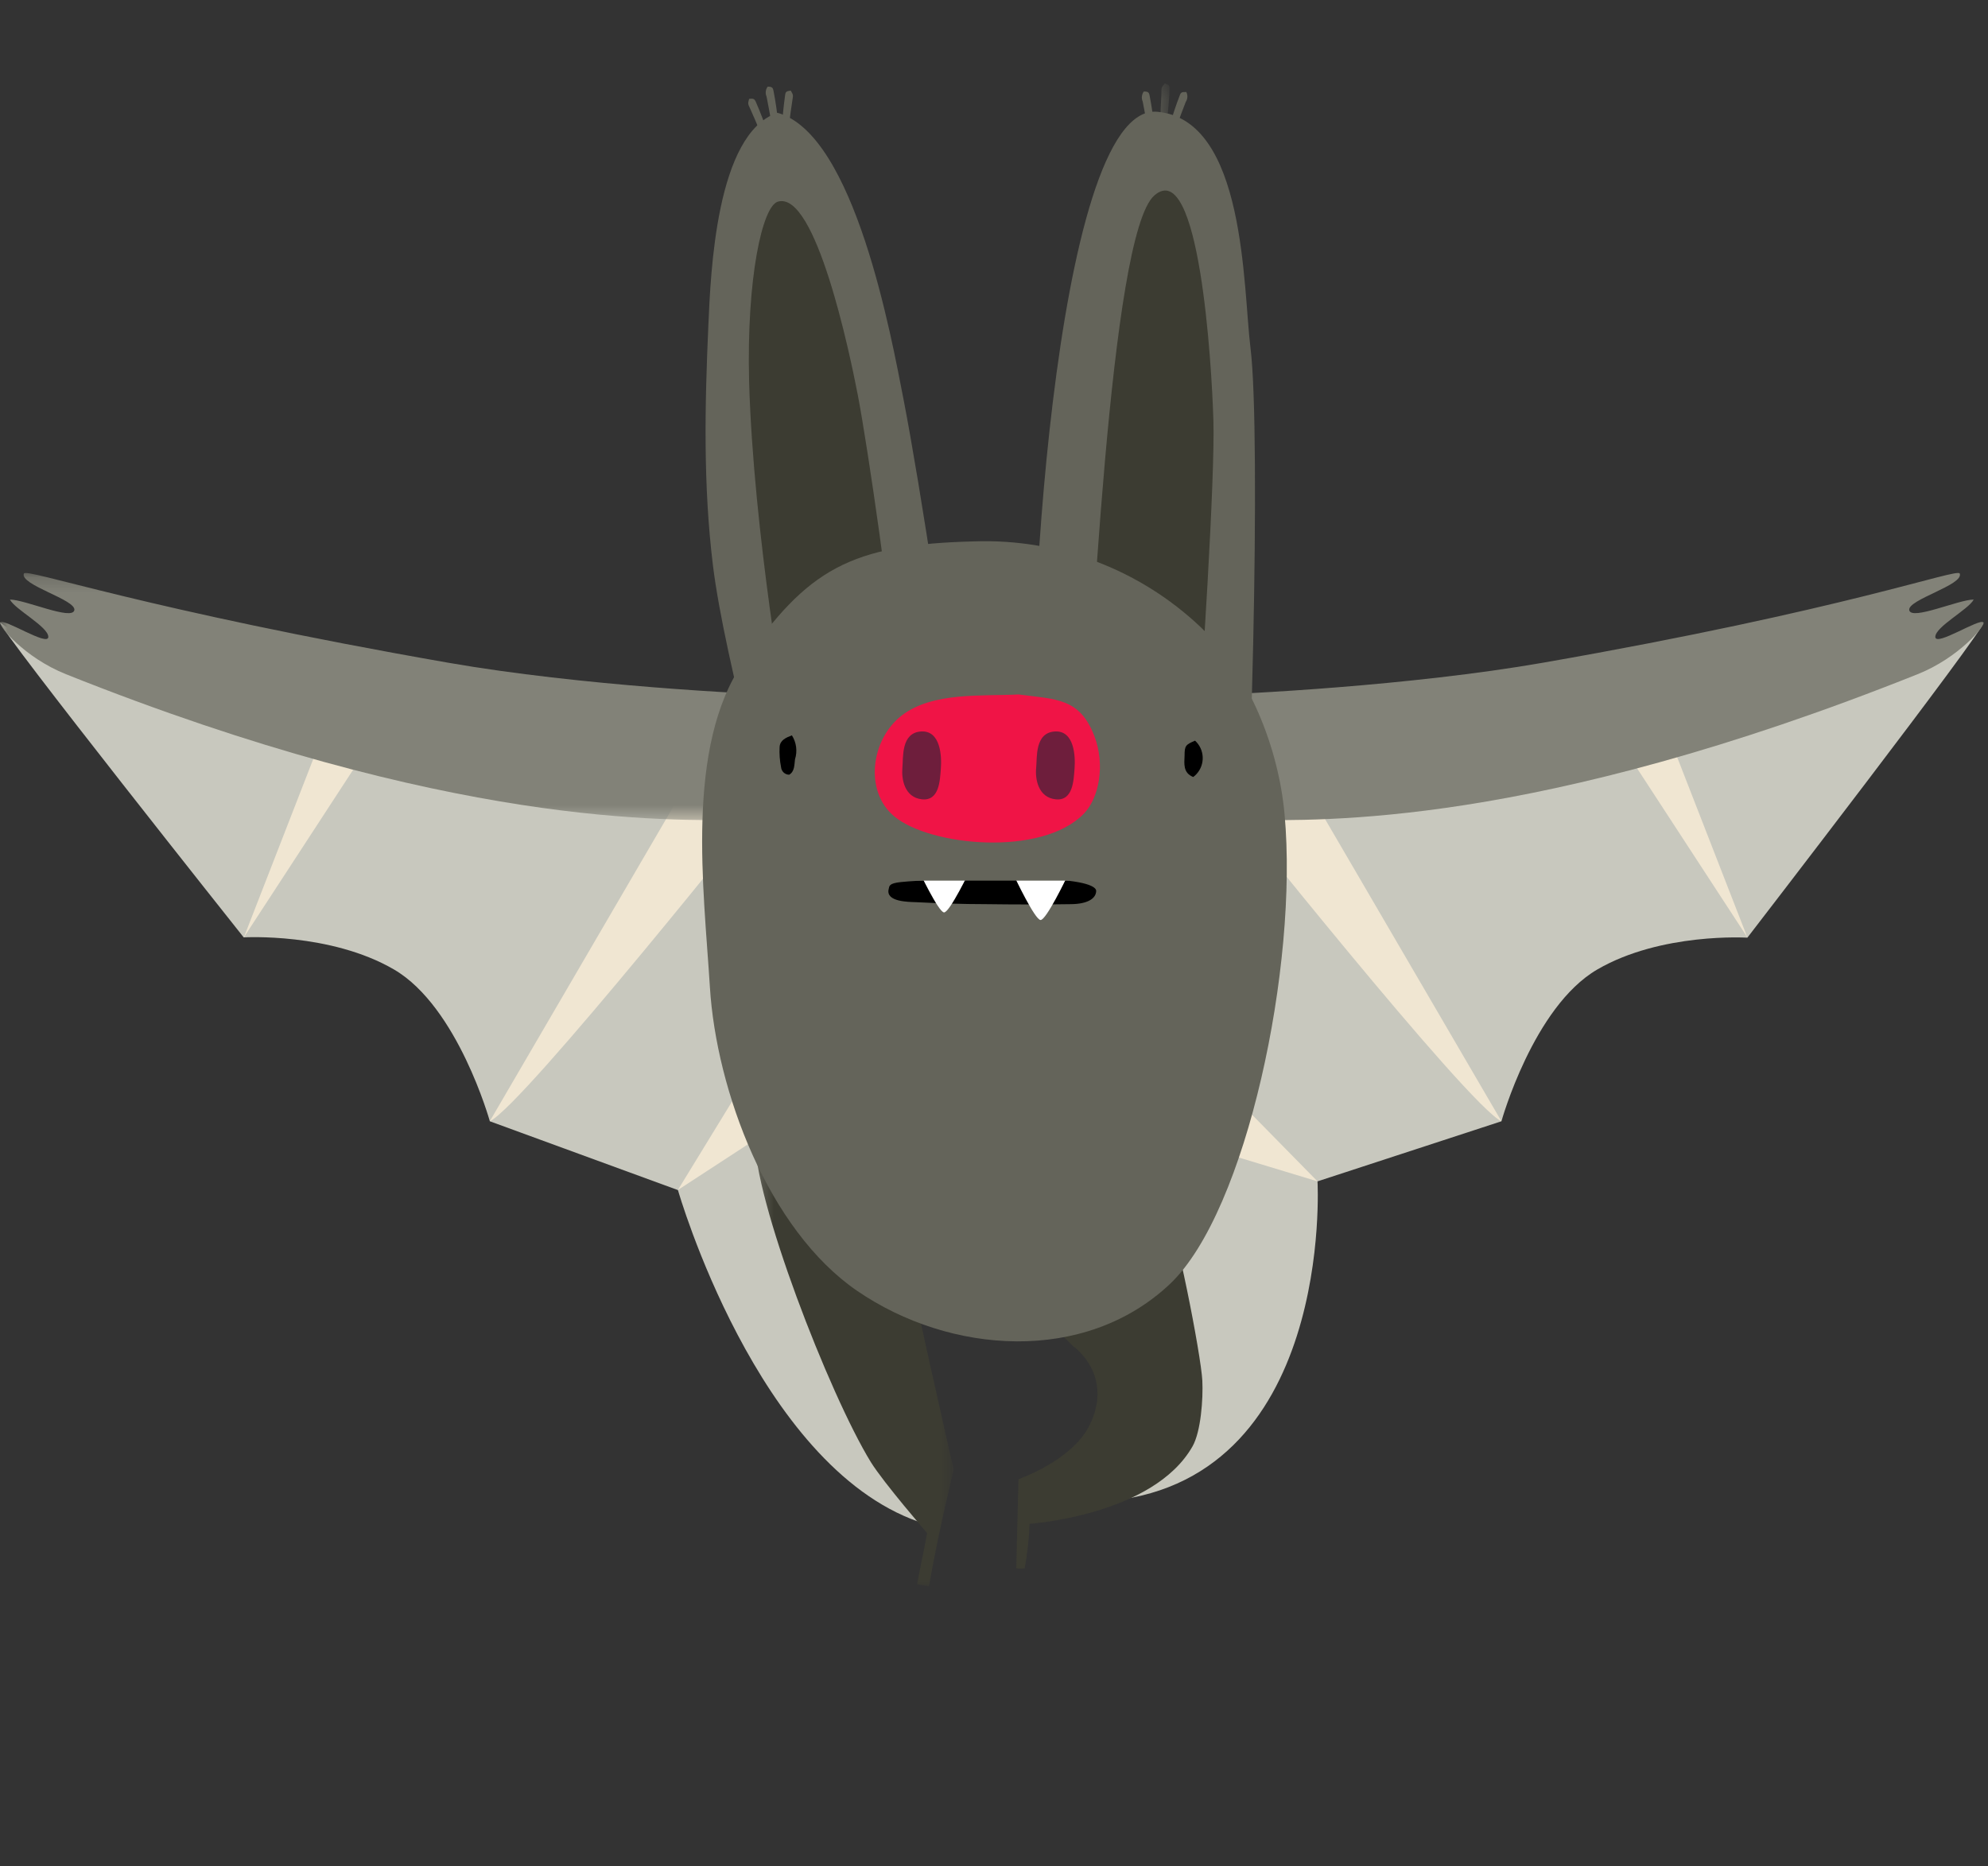 <svg width="131px" height="123px" viewBox="0 0 131 123" version="1.1" xml:space="preserve" xmlns="http://www.w3.org/2000/svg" xmlns:xlink="http://www.w3.org/1999/xlink">
  <rect x="0" y="0" width="131" height="123" fill="#333333" stroke="none"/>
  <defs>
    <polygon id="path-1" points="0 0.204 51.918 0.204 51.918 16.495 0 16.495"/>
    <polygon id="path-3" points="0.241 0.35 13.343 0.35 13.343 30 0.241 30"/>
    <polygon id="path-5" points="0.418 0.44 1.068 0.44 1.068 3.195 0.418 3.195"/>
    <polygon id="path-7" points="0 99.56 130.707 99.56 130.707 0.5 0 0.5"/>
  </defs>
  <g>
    <title>bat-c</title>
    <desc>Created with Sketch.</desc>
    <g id="bat-c" stroke="none" stroke-width="1" fill="none" fill-rule="evenodd">
      <g id="Group" transform="translate(0, 5)">
        <path d="M15.203,41.065 L53.558,44.78 L56.403,58.015 C56.403,58.015 57.798,67.225 58.223,69.63 C58.438,70.825 60.723,95.36 60.548,95.3 C49.863,91.565 44.673,73.435 44.673,73.435 L32.278,68.9 C32.278,68.9 30.173,61.355 25.968,58.9 C21.763,56.445 16.058,56.78 16.058,56.78 C16.058,56.78 -0.062,36.495 0.008,36.025 C3.058,38.47 13.733,40.305 15.203,41.065" id="Fill-1" fill="#C8C8BE"/>
        <polygon id="Fill-3" fill="#F0E6D2" points="44.668 73.43 54.783 66.835 51.773 61.82"/>
        <polygon id="Fill-5" fill="#F0E6D2" points="16.068 56.78 24.728 43.495 21.648 42.44"/>
        <path d="M32.273,68.9 L46.403,44.68 L50.773,47.395 C50.773,47.395 34.468,67.885 32.273,68.9" id="Fill-7" fill="#F0E6D2"/>
        <g id="Group-11" transform="translate(0, 32.56)">
          <mask id="mask-2" fill="white">
            <use xlink:href="#path-1"/>
          </mask>
          <g id="Clip-10"/>
          <path d="M0.008,3.465 C0.238,3.15 3.183,5.085 3.183,4.415 C3.183,3.745 0.988,2.61 0.653,1.955 C1.653,1.955 4.738,3.35 4.898,2.66 C5.058,1.97 1.288,0.995 1.573,0.24 C1.718,-0.145 9.453,2.61 29.518,6.115 C38.288,7.645 49.308,8.19 51.918,8.255 L48.998,16.49 C44.098,16.49 29.748,17.02 4.348,6.875 C1.608,5.78 -0.132,3.655 0.008,3.465" id="Fill-9" fill="#828278" mask="url(#mask-2)"/>
        </g>
        <path d="M116.008,41.065 L77.658,44.78 L74.813,58.015 C74.813,58.015 76.848,76.395 76.423,78.8 C76.208,79.995 72.328,93.985 72.503,93.975 C87.963,92.975 86.818,72.86 86.818,72.86 L98.938,68.9 C98.938,68.9 101.038,61.355 105.248,58.9 C109.458,56.445 115.143,56.8 115.143,56.8 C115.143,56.8 130.773,36.515 130.698,36.045 C127.658,38.47 117.478,40.305 116.008,41.065" id="Fill-12" fill="#C8C8BE"/>
        <polygon id="Fill-14" fill="#F0E6D2" points="115.143 56.78 106.478 43.495 109.558 42.44"/>
        <path d="M98.938,68.9 L84.803,44.68 L80.438,47.395 C80.438,47.395 96.743,67.885 98.938,68.9" id="Fill-16" fill="#F0E6D2"/>
        <path d="M130.698,36.025 C130.473,35.71 127.528,37.645 127.528,36.975 C127.528,36.305 129.718,35.17 130.058,34.515 C129.058,34.515 125.973,35.91 125.812,35.22 C125.653,34.53 129.423,33.555 129.138,32.8 C128.988,32.415 121.752,35.17 101.692,38.675 C92.923,40.205 81.903,40.75 79.293,40.815 L82.213,49.05 C87.113,49.05 100.963,49.58 126.363,39.435 C129.103,38.34 130.843,36.215 130.698,36.025" id="Fill-18" fill="#828278"/>
        <polygon id="Fill-20" fill="#F0E6D2" points="86.818 72.86 78.308 64.195 75.663 69.48"/>
        <g id="Group-24" transform="translate(49.5, 69.56)">
          <mask id="mask-4" fill="white">
            <use xlink:href="#path-3"/>
          </mask>
          <g id="Clip-23"/>
          <path d="M10.178,7.72 L0.243,0.35 C0.113,4.35 5.148,17.35 7.888,21.81 C8.748,23.19 11.593,26.48 11.593,26.48 C11.593,26.48 11.288,28.095 10.928,29.855 L11.713,30 C12.313,26.5 13.343,22.295 13.343,22.295 C13.343,22.295 10.378,9.305 10.178,7.72" id="Fill-22" fill="#3C3C32" mask="url(#mask-4)"/>
        </g>
        <path d="M79.228,85.99 C79.143,84.31 77.463,75.65 76.683,74.135 L66.978,80.01 C67.208,80.27 70.543,83.56 70.793,83.805 L70.838,83.805 C72.473,85.24 72.733,87.18 71.733,89.055 C70.548,91.295 67.113,92.49 67.113,92.49 L66.968,98.36 C67.152,98.391 67.339,98.391 67.523,98.36 C67.7,97.393 67.809,96.413 67.848,95.43 C67.848,95.43 76.008,94.88 78.588,90.315 C79.128,89.35 79.288,87.225 79.228,85.99" id="Fill-25" fill="#3C3C32"/>
        <path d="M51.198,3.4 L50.833,3.255 C50.808,3.075 50.798,2.915 50.773,2.755 C50.688,2.295 50.608,1.83 50.513,1.365 C50.417,1.149 50.446,0.898 50.588,0.71 C50.858,0.71 50.928,0.77 50.968,0.975 C51.043,1.345 51.103,1.72 51.158,2.1 C51.203,2.405 51.238,2.71 51.263,3.02 C51.252,3.148 51.23,3.275 51.198,3.4" id="Fill-27" fill="#64645A"/>
        <path d="M50.558,4.025 L50.168,3.97 C50.108,3.8 50.063,3.645 49.998,3.47 C49.813,3.035 49.633,2.6 49.438,2.175 C49.283,1.845 49.273,1.85 49.363,1.515 C49.633,1.48 49.708,1.515 49.793,1.685 C49.948,2.035 50.088,2.39 50.228,2.745 C50.368,3.1 50.443,3.32 50.538,3.615 C50.558,3.75 50.565,3.888 50.558,4.025" id="Fill-29" fill="#64645A"/>
        <path d="M51.628,3.68 L51.983,3.52 C51.983,3.34 51.983,3.175 52.018,3.02 C52.078,2.555 52.138,2.085 52.213,1.62 C52.268,1.265 52.283,1.27 52.108,0.97 C51.833,1.005 51.768,1.045 51.738,1.25 C51.683,1.625 51.643,2.005 51.603,2.385 C51.573,2.69 51.553,3 51.543,3.305 C51.555,3.433 51.583,3.559 51.628,3.68" id="Fill-31" fill="#64645A"/>
        <path d="M51.358,51.25 C51.358,51.25 47.758,38.645 46.978,32.25 C46.333,26.99 46.443,21.715 46.678,16.435 C46.828,13.035 47.178,3.79 51.233,2.435 C56.328,3.835 58.733,17.2 59.548,21.37 C60.603,26.82 62.798,40.79 63.138,46.3 C60.738,47.775 51.358,51.25 51.358,51.25" id="Fill-33" fill="#64645A"/>
        <path d="M51.863,42.48 C51.863,42.48 49.643,30.07 49.363,20.15 C49.188,13.305 50.238,8.59 51.258,8.29 C53.758,7.555 55.993,18.29 56.518,20.995 C57.203,24.54 58.838,35.96 59.058,39.545 C57.518,40.495 51.863,42.48 51.863,42.48" id="Fill-35" fill="#3C3C32"/>
        <g id="Group-39" transform="translate(76, 0.06)">
          <mask id="mask-6" fill="white">
            <use xlink:href="#path-5"/>
          </mask>
          <g id="Clip-38"/>
          <path d="M0.743,3.195 L0.418,2.975 C0.418,2.795 0.462,2.635 0.473,2.475 C0.473,2.005 0.523,1.535 0.533,1.065 C0.533,0.705 0.533,0.705 0.753,0.44 C1.018,0.525 1.073,0.575 1.067,0.785 C1.067,1.165 1.028,1.545 0.998,1.925 C0.968,2.305 0.938,2.535 0.893,2.84 C0.855,2.963 0.804,3.082 0.743,3.195" id="Fill-37" fill="#64645A" mask="url(#mask-6)"/>
        </g>
        <path d="M75.978,3.72 L75.613,3.58 C75.613,3.4 75.583,3.235 75.553,3.08 C75.473,2.615 75.393,2.15 75.298,1.69 C75.202,1.473 75.231,1.221 75.373,1.03 C75.648,1.03 75.718,1.09 75.753,1.295 C75.828,1.67 75.888,2.045 75.943,2.42 C75.998,2.795 76.023,3.035 76.043,3.34 C76.037,3.469 76.015,3.597 75.978,3.72" id="Fill-40" fill="#64645A"/>
        <path d="M77.098,3.62 L77.483,3.545 C77.538,3.37 77.578,3.215 77.633,3.045 C77.798,2.605 77.958,2.165 78.133,1.725 C78.264,1.528 78.279,1.276 78.173,1.065 C77.903,1.065 77.828,1.065 77.753,1.255 C77.613,1.61 77.488,1.97 77.368,2.33 C77.248,2.69 77.178,2.92 77.098,3.215 C77.084,3.349 77.084,3.485 77.098,3.62" id="Fill-42" fill="#64645A"/>
        <path d="M81.603,57.575 C79.633,54.25 68.883,45.805 68.243,44.98 C67.508,39.75 69.333,1.795 76.243,2.365 C82.103,2.865 81.908,14 82.403,17.945 C83.108,23.615 82.438,50.83 81.603,57.575" id="Fill-44" fill="#64645A"/>
        <path d="M78.518,49.08 C79.303,38.905 80.063,26.29 79.958,22.74 C79.848,18.965 79.028,5.295 76.068,7.88 C73.108,10.465 71.933,38.78 71.233,48.155 L78.518,49.08 Z" id="Fill-46" fill="#3C3C32"/>
        <path d="M84.648,48.68 C84.253,44.29 82.313,39.37 79.068,36.285 C75.067,32.514 69.727,30.497 64.233,30.68 C55.993,30.875 53.188,32.555 48.993,38.62 C45.133,44.21 46.383,53.62 46.778,60.045 C47.198,66.895 50.638,76.075 56.488,80.08 C62.598,84.265 71.488,84.915 77.098,79.62 C82.153,74.83 85.558,58.605 84.648,48.68" id="Fill-48" fill="#64645A"/>
        <path d="M58.558,53.605 C58.608,53.4 58.558,53.22 59.358,53.135 C61.808,52.88 66.808,53.02 68.558,52.975 C70.308,52.93 72.253,53.22 72.233,53.73 C72.213,54.24 71.633,54.575 70.603,54.59 C68.713,54.62 66.823,54.615 64.938,54.59 C63.408,54.59 61.883,54.535 60.363,54.46 C59.883,54.44 58.358,54.45 58.558,53.605" id="Fill-50" fill="#000000"/>
        <path d="M60.523,52.335 C60.523,52.335 61.838,55.12 62.208,55.135 C62.578,55.15 63.928,52.335 63.928,52.335 L60.523,52.335 Z" id="Fill-52" fill="#FFFFFF"/>
        <path d="M66.878,52.835 C66.878,52.835 68.193,55.62 68.568,55.635 C68.943,55.65 70.288,52.835 70.288,52.835 L66.878,52.835 Z" id="Fill-54" fill="#FFFFFF"/>
        <mask id="mask-8" fill="white">
          <use xlink:href="#path-7"/>
        </mask>
        <g id="Clip-57"/>
        <polygon id="Fill-56" fill="#64645A" mask="url(#mask-8)" points="56.978 53.04 74.143 53.04 74.143 51.495 56.978 51.495"/>
        <path d="M72.118,43.525 C71.153,40.985 69.583,41.095 67.118,40.77 C64.703,40.895 61.463,40.59 59.428,42.15 C57.393,43.71 56.928,47.15 58.928,48.805 C61.278,50.77 68.663,51.485 71.428,48.62 C72.442,47.565 72.828,45.375 72.118,43.525" id="Fill-58" fill="#F01446" mask="url(#mask-8)"/>
        <path d="M69.498,43.21 C70.808,43.12 70.868,44.87 70.808,45.65 C70.748,46.43 70.713,47.805 69.558,47.68 C68.403,47.555 68.208,46.33 68.278,45.62 C68.348,44.91 68.183,43.305 69.498,43.21" id="Fill-59" fill="#6E1E3C" mask="url(#mask-8)"/>
        <path d="M60.683,43.21 C61.998,43.12 62.058,44.87 61.998,45.65 C61.938,46.43 61.903,47.805 60.748,47.68 C59.593,47.555 59.398,46.33 59.463,45.62 C59.528,44.91 59.368,43.305 60.683,43.21" id="Fill-60" fill="#6E1E3C" mask="url(#mask-8)"/>
        <path d="M52.003,46.06 C51.722,46.056 51.491,45.839 51.468,45.56 C51.381,45.121 51.349,44.672 51.373,44.225 C51.403,43.785 51.788,43.615 52.183,43.465 C52.48,43.934 52.555,44.51 52.388,45.04 C52.338,45.42 52.368,45.845 52.003,46.06" id="Fill-61" fill="#000000" mask="url(#mask-8)"/>
        <path d="M78.628,46.21 C77.948,45.935 78.038,45.34 78.058,44.785 C78.058,44.145 78.138,44.075 78.748,43.815 C79.382,44.395 79.426,45.377 78.847,46.012 C78.781,46.085 78.707,46.151 78.628,46.21" id="Fill-62" fill="#000000" mask="url(#mask-8)"/>
      </g>
    </g>
  </g>
</svg>